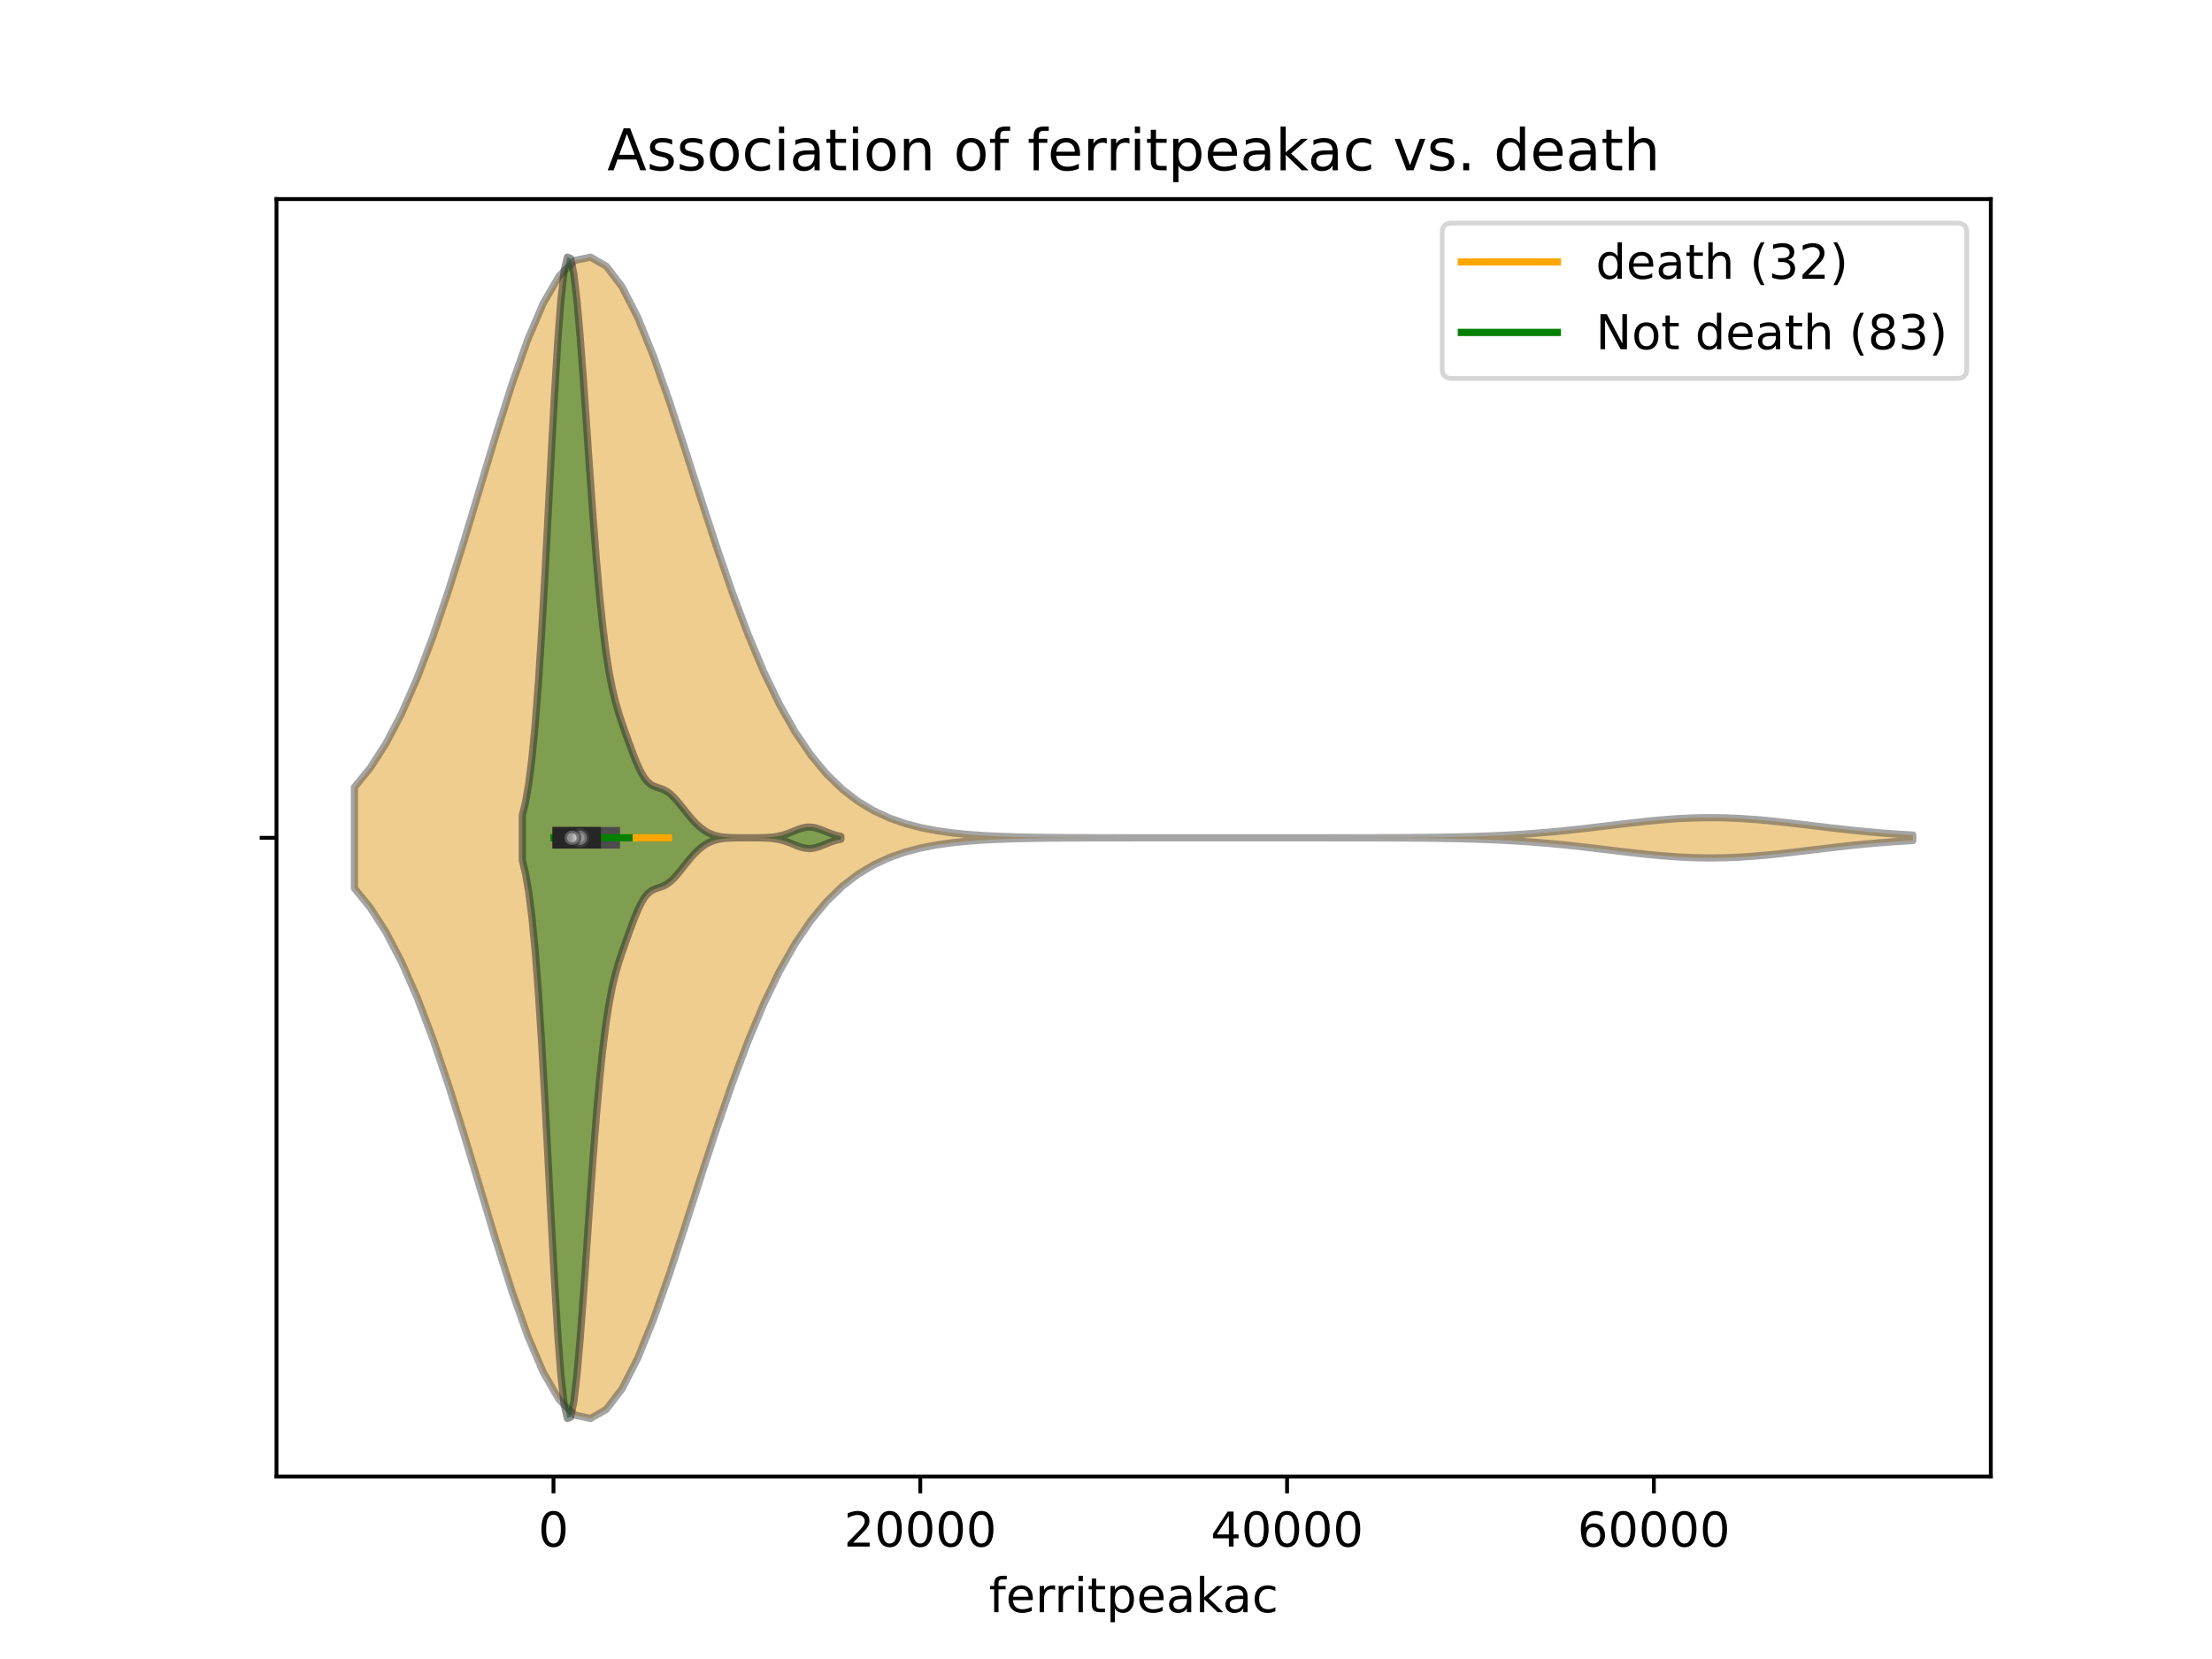 <?xml version="1.0" encoding="utf-8" standalone="no"?>
<!DOCTYPE svg PUBLIC "-//W3C//DTD SVG 1.1//EN"
  "http://www.w3.org/Graphics/SVG/1.1/DTD/svg11.dtd">
<!-- Created with matplotlib (https://matplotlib.org/) -->
<svg height="345.6pt" version="1.1" viewBox="0 0 460.8 345.6" width="460.8pt" xmlns="http://www.w3.org/2000/svg" xmlns:xlink="http://www.w3.org/1999/xlink">
 <defs>
  <style type="text/css">
*{stroke-linecap:butt;stroke-linejoin:round;}
  </style>
 </defs>
 <g id="figure_1">
  <g id="patch_1">
   <path d="M 0 345.6 
L 460.8 345.6 
L 460.8 0 
L 0 0 
z
" style="fill:#ffffff;"/>
  </g>
  <g id="axes_1">
   <g id="patch_2">
    <path d="M 57.6 307.584 
L 414.72 307.584 
L 414.72 41.472 
L 57.6 41.472 
z
" style="fill:#ffffff;"/>
   </g>
   <g id="PolyCollection_1">
    <defs>
     <path d="M 73.833 -160.556 
L 73.833 -181.588 
L 77.112 -185.607 
L 80.391 -190.698 
L 83.671 -196.964 
L 86.95 -204.445 
L 90.229 -213.103 
L 93.509 -222.801 
L 96.788 -233.29 
L 100.067 -244.212 
L 103.347 -255.116 
L 106.626 -265.482 
L 109.905 -274.769 
L 113.185 -282.453 
L 116.464 -288.086 
L 119.743 -291.339 
L 123.023 -292.032 
L 126.302 -290.155 
L 129.581 -285.864 
L 132.861 -279.462 
L 136.14 -271.364 
L 139.42 -262.054 
L 142.699 -252.034 
L 145.978 -241.786 
L 149.258 -231.731 
L 152.537 -222.212 
L 155.816 -213.475 
L 159.096 -205.675 
L 162.375 -198.884 
L 165.654 -193.102 
L 168.934 -188.28 
L 172.213 -184.333 
L 175.492 -181.156 
L 178.772 -178.641 
L 182.051 -176.679 
L 185.33 -175.171 
L 188.61 -174.028 
L 191.889 -173.173 
L 195.168 -172.544 
L 198.448 -172.087 
L 201.727 -171.761 
L 205.006 -171.532 
L 208.286 -171.373 
L 211.565 -171.266 
L 214.844 -171.194 
L 218.124 -171.148 
L 221.403 -171.118 
L 224.682 -171.099 
L 227.962 -171.088 
L 231.241 -171.081 
L 234.52 -171.077 
L 237.8 -171.075 
L 241.079 -171.073 
L 244.358 -171.073 
L 247.638 -171.072 
L 250.917 -171.072 
L 254.196 -171.072 
L 257.476 -171.072 
L 260.755 -171.072 
L 264.034 -171.072 
L 267.314 -171.073 
L 270.593 -171.073 
L 273.872 -171.074 
L 277.152 -171.076 
L 280.431 -171.078 
L 283.71 -171.083 
L 286.99 -171.091 
L 290.269 -171.103 
L 293.548 -171.122 
L 296.828 -171.15 
L 300.107 -171.192 
L 303.386 -171.251 
L 306.666 -171.334 
L 309.945 -171.445 
L 313.224 -171.591 
L 316.504 -171.776 
L 319.783 -172.006 
L 323.062 -172.28 
L 326.342 -172.598 
L 329.621 -172.954 
L 332.9 -173.336 
L 336.18 -173.732 
L 339.459 -174.121 
L 342.739 -174.484 
L 346.018 -174.799 
L 349.297 -175.045 
L 352.577 -175.207 
L 355.856 -175.272 
L 359.135 -175.236 
L 362.415 -175.102 
L 365.694 -174.878 
L 368.973 -174.582 
L 372.253 -174.23 
L 375.532 -173.846 
L 378.811 -173.451 
L 382.091 -173.063 
L 385.37 -172.698 
L 388.649 -172.369 
L 391.929 -172.081 
L 395.208 -171.839 
L 398.487 -171.641 
L 398.487 -170.503 
L 398.487 -170.503 
L 395.208 -170.305 
L 391.929 -170.063 
L 388.649 -169.775 
L 385.37 -169.446 
L 382.091 -169.081 
L 378.811 -168.693 
L 375.532 -168.298 
L 372.253 -167.914 
L 368.973 -167.562 
L 365.694 -167.266 
L 362.415 -167.042 
L 359.135 -166.908 
L 355.856 -166.872 
L 352.577 -166.937 
L 349.297 -167.099 
L 346.018 -167.345 
L 342.739 -167.66 
L 339.459 -168.023 
L 336.18 -168.412 
L 332.9 -168.808 
L 329.621 -169.19 
L 326.342 -169.546 
L 323.062 -169.864 
L 319.783 -170.138 
L 316.504 -170.368 
L 313.224 -170.553 
L 309.945 -170.699 
L 306.666 -170.81 
L 303.386 -170.893 
L 300.107 -170.952 
L 296.828 -170.994 
L 293.548 -171.022 
L 290.269 -171.041 
L 286.99 -171.053 
L 283.71 -171.061 
L 280.431 -171.066 
L 277.152 -171.068 
L 273.872 -171.07 
L 270.593 -171.071 
L 267.314 -171.071 
L 264.034 -171.072 
L 260.755 -171.072 
L 257.476 -171.072 
L 254.196 -171.072 
L 250.917 -171.072 
L 247.638 -171.072 
L 244.358 -171.071 
L 241.079 -171.071 
L 237.8 -171.069 
L 234.52 -171.067 
L 231.241 -171.063 
L 227.962 -171.056 
L 224.682 -171.045 
L 221.403 -171.026 
L 218.124 -170.996 
L 214.844 -170.95 
L 211.565 -170.878 
L 208.286 -170.771 
L 205.006 -170.612 
L 201.727 -170.383 
L 198.448 -170.057 
L 195.168 -169.6 
L 191.889 -168.971 
L 188.61 -168.116 
L 185.33 -166.973 
L 182.051 -165.465 
L 178.772 -163.503 
L 175.492 -160.988 
L 172.213 -157.811 
L 168.934 -153.864 
L 165.654 -149.042 
L 162.375 -143.26 
L 159.096 -136.469 
L 155.816 -128.669 
L 152.537 -119.932 
L 149.258 -110.413 
L 145.978 -100.358 
L 142.699 -90.11 
L 139.42 -80.09 
L 136.14 -70.78 
L 132.861 -62.682 
L 129.581 -56.28 
L 126.302 -51.989 
L 123.023 -50.112 
L 119.743 -50.805 
L 116.464 -54.058 
L 113.185 -59.691 
L 109.905 -67.375 
L 106.626 -76.662 
L 103.347 -87.028 
L 100.067 -97.932 
L 96.788 -108.854 
L 93.509 -119.343 
L 90.229 -129.041 
L 86.95 -137.699 
L 83.671 -145.18 
L 80.391 -151.446 
L 77.112 -156.537 
L 73.833 -160.556 
z
" id="m52ff38f7ab" style="stroke:#4c4c4c;stroke-opacity:0.5;stroke-width:1.5;"/>
    </defs>
    <g clip-path="url(#p345bad2afe)">
     <use style="fill:#df9c20;fill-opacity:0.5;stroke:#4c4c4c;stroke-opacity:0.5;stroke-width:1.5;" x="0" xlink:href="#m52ff38f7ab" y="345.6"/>
    </g>
   </g>
   <g id="PolyCollection_2">
    <defs>
     <path d="M 108.812 -166.37 
L 108.812 -175.774 
L 109.483 -178.513 
L 110.153 -182.419 
L 110.823 -187.752 
L 111.493 -194.718 
L 112.163 -203.414 
L 112.834 -213.776 
L 113.504 -225.533 
L 114.174 -238.201 
L 114.844 -251.106 
L 115.515 -263.443 
L 116.185 -274.374 
L 116.855 -283.133 
L 117.525 -289.133 
L 118.195 -292.032 
L 118.866 -291.774 
L 119.536 -288.572 
L 120.206 -282.857 
L 120.876 -275.206 
L 121.547 -266.261 
L 122.217 -256.655 
L 122.887 -246.961 
L 123.557 -237.654 
L 124.227 -229.096 
L 124.898 -221.527 
L 125.568 -215.069 
L 126.238 -209.733 
L 126.908 -205.434 
L 127.579 -202.011 
L 128.249 -199.259 
L 128.919 -196.962 
L 129.589 -194.929 
L 130.259 -193.018 
L 130.93 -191.153 
L 131.6 -189.324 
L 132.27 -187.574 
L 132.94 -185.975 
L 133.61 -184.6 
L 134.281 -183.5 
L 134.951 -182.689 
L 135.621 -182.14 
L 136.291 -181.789 
L 136.962 -181.551 
L 137.632 -181.338 
L 138.302 -181.073 
L 138.972 -180.704 
L 139.642 -180.205 
L 140.313 -179.578 
L 140.983 -178.844 
L 141.653 -178.037 
L 142.323 -177.193 
L 142.994 -176.346 
L 143.664 -175.526 
L 144.334 -174.756 
L 145.004 -174.053 
L 145.674 -173.427 
L 146.345 -172.885 
L 147.015 -172.429 
L 147.685 -172.059 
L 148.355 -171.767 
L 149.025 -171.545 
L 149.696 -171.383 
L 150.366 -171.27 
L 151.036 -171.193 
L 151.706 -171.143 
L 152.377 -171.112 
L 153.047 -171.094 
L 153.717 -171.084 
L 154.387 -171.078 
L 155.057 -171.075 
L 155.728 -171.074 
L 156.398 -171.075 
L 157.068 -171.077 
L 157.738 -171.082 
L 158.409 -171.091 
L 159.079 -171.107 
L 159.749 -171.134 
L 160.419 -171.177 
L 161.089 -171.241 
L 161.76 -171.335 
L 162.43 -171.465 
L 163.1 -171.634 
L 163.77 -171.845 
L 164.441 -172.09 
L 165.111 -172.359 
L 165.781 -172.633 
L 166.451 -172.889 
L 167.121 -173.102 
L 167.792 -173.247 
L 168.462 -173.308 
L 169.132 -173.277 
L 169.802 -173.159 
L 170.472 -172.967 
L 171.143 -172.723 
L 171.813 -172.452 
L 172.483 -172.179 
L 173.153 -171.924 
L 173.824 -171.701 
L 174.494 -171.517 
L 175.164 -171.375 
L 175.164 -170.769 
L 175.164 -170.769 
L 174.494 -170.627 
L 173.824 -170.443 
L 173.153 -170.22 
L 172.483 -169.965 
L 171.813 -169.692 
L 171.143 -169.421 
L 170.472 -169.177 
L 169.802 -168.985 
L 169.132 -168.867 
L 168.462 -168.836 
L 167.792 -168.897 
L 167.121 -169.042 
L 166.451 -169.255 
L 165.781 -169.511 
L 165.111 -169.785 
L 164.441 -170.054 
L 163.77 -170.299 
L 163.1 -170.51 
L 162.43 -170.679 
L 161.76 -170.809 
L 161.089 -170.903 
L 160.419 -170.967 
L 159.749 -171.01 
L 159.079 -171.037 
L 158.409 -171.053 
L 157.738 -171.062 
L 157.068 -171.067 
L 156.398 -171.069 
L 155.728 -171.07 
L 155.057 -171.069 
L 154.387 -171.066 
L 153.717 -171.06 
L 153.047 -171.05 
L 152.377 -171.032 
L 151.706 -171.001 
L 151.036 -170.951 
L 150.366 -170.874 
L 149.696 -170.761 
L 149.025 -170.599 
L 148.355 -170.377 
L 147.685 -170.085 
L 147.015 -169.715 
L 146.345 -169.259 
L 145.674 -168.717 
L 145.004 -168.091 
L 144.334 -167.388 
L 143.664 -166.618 
L 142.994 -165.798 
L 142.323 -164.951 
L 141.653 -164.107 
L 140.983 -163.3 
L 140.313 -162.566 
L 139.642 -161.939 
L 138.972 -161.44 
L 138.302 -161.071 
L 137.632 -160.806 
L 136.962 -160.593 
L 136.291 -160.355 
L 135.621 -160.004 
L 134.951 -159.455 
L 134.281 -158.644 
L 133.61 -157.544 
L 132.94 -156.169 
L 132.27 -154.57 
L 131.6 -152.82 
L 130.93 -150.991 
L 130.259 -149.126 
L 129.589 -147.215 
L 128.919 -145.182 
L 128.249 -142.885 
L 127.579 -140.133 
L 126.908 -136.71 
L 126.238 -132.411 
L 125.568 -127.075 
L 124.898 -120.617 
L 124.227 -113.048 
L 123.557 -104.49 
L 122.887 -95.183 
L 122.217 -85.489 
L 121.547 -75.883 
L 120.876 -66.938 
L 120.206 -59.287 
L 119.536 -53.572 
L 118.866 -50.37 
L 118.195 -50.112 
L 117.525 -53.011 
L 116.855 -59.011 
L 116.185 -67.77 
L 115.515 -78.701 
L 114.844 -91.038 
L 114.174 -103.943 
L 113.504 -116.611 
L 112.834 -128.368 
L 112.163 -138.73 
L 111.493 -147.426 
L 110.823 -154.392 
L 110.153 -159.725 
L 109.483 -163.631 
L 108.812 -166.37 
z
" id="m877d93f89b" style="stroke:#262626;stroke-opacity:0.5;stroke-width:1.5;"/>
    </defs>
    <g clip-path="url(#p345bad2afe)">
     <use style="fill:#107010;fill-opacity:0.5;stroke:#262626;stroke-opacity:0.5;stroke-width:1.5;" x="0" xlink:href="#m877d93f89b" y="345.6"/>
    </g>
   </g>
   <g id="matplotlib.axis_1">
    <g id="xtick_1">
     <g id="line2d_1">
      <defs>
       <path d="M 0 0 
L 0 3.5 
" id="m7d9beafa1f" style="stroke:#000000;stroke-width:0.8;"/>
      </defs>
      <g>
       <use style="stroke:#000000;stroke-width:0.8;" x="115.302" xlink:href="#m7d9beafa1f" y="307.584"/>
      </g>
     </g>
     <g id="text_1">
      <!-- 0 -->
      <defs>
       <path d="M 31.781 66.406 
Q 24.172 66.406 20.328 58.906 
Q 16.5 51.422 16.5 36.375 
Q 16.5 21.391 20.328 13.891 
Q 24.172 6.391 31.781 6.391 
Q 39.453 6.391 43.281 13.891 
Q 47.125 21.391 47.125 36.375 
Q 47.125 51.422 43.281 58.906 
Q 39.453 66.406 31.781 66.406 
z
M 31.781 74.219 
Q 44.047 74.219 50.516 64.516 
Q 56.984 54.828 56.984 36.375 
Q 56.984 17.969 50.516 8.266 
Q 44.047 -1.422 31.781 -1.422 
Q 19.531 -1.422 13.062 8.266 
Q 6.594 17.969 6.594 36.375 
Q 6.594 54.828 13.062 64.516 
Q 19.531 74.219 31.781 74.219 
z
" id="DejaVuSans-48"/>
      </defs>
      <g transform="translate(112.121 322.182)scale(0.1 -0.1)">
       <use xlink:href="#DejaVuSans-48"/>
      </g>
     </g>
    </g>
    <g id="xtick_2">
     <g id="line2d_2">
      <g>
       <use style="stroke:#000000;stroke-width:0.8;" x="191.711" xlink:href="#m7d9beafa1f" y="307.584"/>
      </g>
     </g>
     <g id="text_2">
      <!-- 20000 -->
      <defs>
       <path d="M 19.188 8.297 
L 53.609 8.297 
L 53.609 0 
L 7.328 0 
L 7.328 8.297 
Q 12.938 14.109 22.625 23.891 
Q 32.328 33.688 34.812 36.531 
Q 39.547 41.844 41.422 45.531 
Q 43.312 49.219 43.312 52.781 
Q 43.312 58.594 39.234 62.25 
Q 35.156 65.922 28.609 65.922 
Q 23.969 65.922 18.812 64.312 
Q 13.672 62.703 7.812 59.422 
L 7.812 69.391 
Q 13.766 71.781 18.938 73 
Q 24.125 74.219 28.422 74.219 
Q 39.75 74.219 46.484 68.547 
Q 53.219 62.891 53.219 53.422 
Q 53.219 48.922 51.531 44.891 
Q 49.859 40.875 45.406 35.406 
Q 44.188 33.984 37.641 27.219 
Q 31.109 20.453 19.188 8.297 
z
" id="DejaVuSans-50"/>
      </defs>
      <g transform="translate(175.805 322.182)scale(0.1 -0.1)">
       <use xlink:href="#DejaVuSans-50"/>
       <use x="63.623" xlink:href="#DejaVuSans-48"/>
       <use x="127.246" xlink:href="#DejaVuSans-48"/>
       <use x="190.869" xlink:href="#DejaVuSans-48"/>
       <use x="254.492" xlink:href="#DejaVuSans-48"/>
      </g>
     </g>
    </g>
    <g id="xtick_3">
     <g id="line2d_3">
      <g>
       <use style="stroke:#000000;stroke-width:0.8;" x="268.12" xlink:href="#m7d9beafa1f" y="307.584"/>
      </g>
     </g>
     <g id="text_3">
      <!-- 40000 -->
      <defs>
       <path d="M 37.797 64.312 
L 12.891 25.391 
L 37.797 25.391 
z
M 35.203 72.906 
L 47.609 72.906 
L 47.609 25.391 
L 58.016 25.391 
L 58.016 17.188 
L 47.609 17.188 
L 47.609 0 
L 37.797 0 
L 37.797 17.188 
L 4.891 17.188 
L 4.891 26.703 
z
" id="DejaVuSans-52"/>
      </defs>
      <g transform="translate(252.214 322.182)scale(0.1 -0.1)">
       <use xlink:href="#DejaVuSans-52"/>
       <use x="63.623" xlink:href="#DejaVuSans-48"/>
       <use x="127.246" xlink:href="#DejaVuSans-48"/>
       <use x="190.869" xlink:href="#DejaVuSans-48"/>
       <use x="254.492" xlink:href="#DejaVuSans-48"/>
      </g>
     </g>
    </g>
    <g id="xtick_4">
     <g id="line2d_4">
      <g>
       <use style="stroke:#000000;stroke-width:0.8;" x="344.529" xlink:href="#m7d9beafa1f" y="307.584"/>
      </g>
     </g>
     <g id="text_4">
      <!-- 60000 -->
      <defs>
       <path d="M 33.016 40.375 
Q 26.375 40.375 22.484 35.828 
Q 18.609 31.297 18.609 23.391 
Q 18.609 15.531 22.484 10.953 
Q 26.375 6.391 33.016 6.391 
Q 39.656 6.391 43.531 10.953 
Q 47.406 15.531 47.406 23.391 
Q 47.406 31.297 43.531 35.828 
Q 39.656 40.375 33.016 40.375 
z
M 52.594 71.297 
L 52.594 62.312 
Q 48.875 64.062 45.094 64.984 
Q 41.312 65.922 37.594 65.922 
Q 27.828 65.922 22.672 59.328 
Q 17.531 52.734 16.797 39.406 
Q 19.672 43.656 24.016 45.922 
Q 28.375 48.188 33.594 48.188 
Q 44.578 48.188 50.953 41.516 
Q 57.328 34.859 57.328 23.391 
Q 57.328 12.156 50.688 5.359 
Q 44.047 -1.422 33.016 -1.422 
Q 20.359 -1.422 13.672 8.266 
Q 6.984 17.969 6.984 36.375 
Q 6.984 53.656 15.188 63.938 
Q 23.391 74.219 37.203 74.219 
Q 40.922 74.219 44.703 73.484 
Q 48.484 72.75 52.594 71.297 
z
" id="DejaVuSans-54"/>
      </defs>
      <g transform="translate(328.622 322.182)scale(0.1 -0.1)">
       <use xlink:href="#DejaVuSans-54"/>
       <use x="63.623" xlink:href="#DejaVuSans-48"/>
       <use x="127.246" xlink:href="#DejaVuSans-48"/>
       <use x="190.869" xlink:href="#DejaVuSans-48"/>
       <use x="254.492" xlink:href="#DejaVuSans-48"/>
      </g>
     </g>
    </g>
    <g id="text_5">
     <!-- ferritpeakac -->
     <defs>
      <path d="M 37.109 75.984 
L 37.109 68.5 
L 28.516 68.5 
Q 23.688 68.5 21.797 66.547 
Q 19.922 64.594 19.922 59.516 
L 19.922 54.688 
L 34.719 54.688 
L 34.719 47.703 
L 19.922 47.703 
L 19.922 0 
L 10.891 0 
L 10.891 47.703 
L 2.297 47.703 
L 2.297 54.688 
L 10.891 54.688 
L 10.891 58.5 
Q 10.891 67.625 15.141 71.797 
Q 19.391 75.984 28.609 75.984 
z
" id="DejaVuSans-102"/>
      <path d="M 56.203 29.594 
L 56.203 25.203 
L 14.891 25.203 
Q 15.484 15.922 20.484 11.062 
Q 25.484 6.203 34.422 6.203 
Q 39.594 6.203 44.453 7.469 
Q 49.312 8.734 54.109 11.281 
L 54.109 2.781 
Q 49.266 0.734 44.188 -0.344 
Q 39.109 -1.422 33.891 -1.422 
Q 20.797 -1.422 13.156 6.188 
Q 5.516 13.812 5.516 26.812 
Q 5.516 40.234 12.766 48.109 
Q 20.016 56 32.328 56 
Q 43.359 56 49.781 48.891 
Q 56.203 41.797 56.203 29.594 
z
M 47.219 32.234 
Q 47.125 39.594 43.094 43.984 
Q 39.062 48.391 32.422 48.391 
Q 24.906 48.391 20.391 44.141 
Q 15.875 39.891 15.188 32.172 
z
" id="DejaVuSans-101"/>
      <path d="M 41.109 46.297 
Q 39.594 47.172 37.812 47.578 
Q 36.031 48 33.891 48 
Q 26.266 48 22.188 43.047 
Q 18.109 38.094 18.109 28.812 
L 18.109 0 
L 9.078 0 
L 9.078 54.688 
L 18.109 54.688 
L 18.109 46.188 
Q 20.953 51.172 25.484 53.578 
Q 30.031 56 36.531 56 
Q 37.453 56 38.578 55.875 
Q 39.703 55.766 41.062 55.516 
z
" id="DejaVuSans-114"/>
      <path d="M 9.422 54.688 
L 18.406 54.688 
L 18.406 0 
L 9.422 0 
z
M 9.422 75.984 
L 18.406 75.984 
L 18.406 64.594 
L 9.422 64.594 
z
" id="DejaVuSans-105"/>
      <path d="M 18.312 70.219 
L 18.312 54.688 
L 36.812 54.688 
L 36.812 47.703 
L 18.312 47.703 
L 18.312 18.016 
Q 18.312 11.328 20.141 9.422 
Q 21.969 7.516 27.594 7.516 
L 36.812 7.516 
L 36.812 0 
L 27.594 0 
Q 17.188 0 13.234 3.875 
Q 9.281 7.766 9.281 18.016 
L 9.281 47.703 
L 2.688 47.703 
L 2.688 54.688 
L 9.281 54.688 
L 9.281 70.219 
z
" id="DejaVuSans-116"/>
      <path d="M 18.109 8.203 
L 18.109 -20.797 
L 9.078 -20.797 
L 9.078 54.688 
L 18.109 54.688 
L 18.109 46.391 
Q 20.953 51.266 25.266 53.625 
Q 29.594 56 35.594 56 
Q 45.562 56 51.781 48.094 
Q 58.016 40.188 58.016 27.297 
Q 58.016 14.406 51.781 6.484 
Q 45.562 -1.422 35.594 -1.422 
Q 29.594 -1.422 25.266 0.953 
Q 20.953 3.328 18.109 8.203 
z
M 48.688 27.297 
Q 48.688 37.203 44.609 42.844 
Q 40.531 48.484 33.406 48.484 
Q 26.266 48.484 22.188 42.844 
Q 18.109 37.203 18.109 27.297 
Q 18.109 17.391 22.188 11.75 
Q 26.266 6.109 33.406 6.109 
Q 40.531 6.109 44.609 11.75 
Q 48.688 17.391 48.688 27.297 
z
" id="DejaVuSans-112"/>
      <path d="M 34.281 27.484 
Q 23.391 27.484 19.188 25 
Q 14.984 22.516 14.984 16.5 
Q 14.984 11.719 18.141 8.906 
Q 21.297 6.109 26.703 6.109 
Q 34.188 6.109 38.703 11.406 
Q 43.219 16.703 43.219 25.484 
L 43.219 27.484 
z
M 52.203 31.203 
L 52.203 0 
L 43.219 0 
L 43.219 8.297 
Q 40.141 3.328 35.547 0.953 
Q 30.953 -1.422 24.312 -1.422 
Q 15.922 -1.422 10.953 3.297 
Q 6 8.016 6 15.922 
Q 6 25.141 12.172 29.828 
Q 18.359 34.516 30.609 34.516 
L 43.219 34.516 
L 43.219 35.406 
Q 43.219 41.609 39.141 45 
Q 35.062 48.391 27.688 48.391 
Q 23 48.391 18.547 47.266 
Q 14.109 46.141 10.016 43.891 
L 10.016 52.203 
Q 14.938 54.109 19.578 55.047 
Q 24.219 56 28.609 56 
Q 40.484 56 46.344 49.844 
Q 52.203 43.703 52.203 31.203 
z
" id="DejaVuSans-97"/>
      <path d="M 9.078 75.984 
L 18.109 75.984 
L 18.109 31.109 
L 44.922 54.688 
L 56.391 54.688 
L 27.391 29.109 
L 57.625 0 
L 45.906 0 
L 18.109 26.703 
L 18.109 0 
L 9.078 0 
z
" id="DejaVuSans-107"/>
      <path d="M 48.781 52.594 
L 48.781 44.188 
Q 44.969 46.297 41.141 47.344 
Q 37.312 48.391 33.406 48.391 
Q 24.656 48.391 19.812 42.844 
Q 14.984 37.312 14.984 27.297 
Q 14.984 17.281 19.812 11.734 
Q 24.656 6.203 33.406 6.203 
Q 37.312 6.203 41.141 7.25 
Q 44.969 8.297 48.781 10.406 
L 48.781 2.094 
Q 45.016 0.344 40.984 -0.531 
Q 36.969 -1.422 32.422 -1.422 
Q 20.062 -1.422 12.781 6.344 
Q 5.516 14.109 5.516 27.297 
Q 5.516 40.672 12.859 48.328 
Q 20.219 56 33.016 56 
Q 37.156 56 41.109 55.141 
Q 45.062 54.297 48.781 52.594 
z
" id="DejaVuSans-99"/>
     </defs>
     <g transform="translate(206.015 335.861)scale(0.1 -0.1)">
      <use xlink:href="#DejaVuSans-102"/>
      <use x="35.205" xlink:href="#DejaVuSans-101"/>
      <use x="96.729" xlink:href="#DejaVuSans-114"/>
      <use x="136.092" xlink:href="#DejaVuSans-114"/>
      <use x="177.205" xlink:href="#DejaVuSans-105"/>
      <use x="204.988" xlink:href="#DejaVuSans-116"/>
      <use x="244.197" xlink:href="#DejaVuSans-112"/>
      <use x="307.674" xlink:href="#DejaVuSans-101"/>
      <use x="369.197" xlink:href="#DejaVuSans-97"/>
      <use x="430.477" xlink:href="#DejaVuSans-107"/>
      <use x="486.637" xlink:href="#DejaVuSans-97"/>
      <use x="547.916" xlink:href="#DejaVuSans-99"/>
     </g>
    </g>
   </g>
   <g id="matplotlib.axis_2">
    <g id="ytick_1">
     <g id="line2d_5">
      <defs>
       <path d="M 0 0 
L -3.5 0 
" id="mdd484677ce" style="stroke:#000000;stroke-width:0.8;"/>
      </defs>
      <g>
       <use style="stroke:#000000;stroke-width:0.8;" x="57.6" xlink:href="#mdd484677ce" y="174.528"/>
      </g>
     </g>
    </g>
   </g>
   <g id="line2d_6">
    <path clip-path="url(#p345bad2afe)" d="M 115.986 174.528 
L 139.26 174.528 
" style="fill:none;stroke:#ffa500;stroke-linecap:square;stroke-width:1.5;"/>
   </g>
   <g id="line2d_7">
    <path clip-path="url(#p345bad2afe)" d="M 117.444 174.528 
L 126.909 174.528 
" style="fill:none;stroke:#4c4c4c;stroke-linecap:square;stroke-width:4.5;"/>
   </g>
   <g id="line2d_8">
    <path clip-path="url(#p345bad2afe)" d="M 115.402 174.528 
L 131.035 174.528 
" style="fill:none;stroke:#008000;stroke-linecap:square;stroke-width:1.5;"/>
   </g>
   <g id="line2d_9">
    <path clip-path="url(#p345bad2afe)" d="M 117.312 174.528 
L 122.934 174.528 
" style="fill:none;stroke:#262626;stroke-linecap:square;stroke-width:4.5;"/>
   </g>
   <g id="patch_3">
    <path d="M 57.6 307.584 
L 57.6 41.472 
" style="fill:none;stroke:#000000;stroke-linecap:square;stroke-linejoin:miter;stroke-width:0.8;"/>
   </g>
   <g id="patch_4">
    <path d="M 414.72 307.584 
L 414.72 41.472 
" style="fill:none;stroke:#000000;stroke-linecap:square;stroke-linejoin:miter;stroke-width:0.8;"/>
   </g>
   <g id="patch_5">
    <path d="M 57.6 307.584 
L 414.72 307.584 
" style="fill:none;stroke:#000000;stroke-linecap:square;stroke-linejoin:miter;stroke-width:0.8;"/>
   </g>
   <g id="patch_6">
    <path d="M 57.6 41.472 
L 414.72 41.472 
" style="fill:none;stroke:#000000;stroke-linecap:square;stroke-linejoin:miter;stroke-width:0.8;"/>
   </g>
   <g id="PathCollection_1">
    <defs>
     <path d="M 0 1.5 
C 0.398 1.5 0.779 1.342 1.061 1.061 
C 1.342 0.779 1.5 0.398 1.5 0 
C 1.5 -0.398 1.342 -0.779 1.061 -1.061 
C 0.779 -1.342 0.398 -1.5 0 -1.5 
C -0.398 -1.5 -0.779 -1.342 -1.061 -1.061 
C -1.342 -0.779 -1.5 -0.398 -1.5 0 
C -1.5 0.398 -1.342 0.779 -1.061 1.061 
C -0.779 1.342 -0.398 1.5 0 1.5 
z
" id="m75801d37de" style="stroke:#4c4c4c;stroke-opacity:0.5;"/>
    </defs>
    <g clip-path="url(#p345bad2afe)">
     <use style="fill:#ffffff;fill-opacity:0.5;stroke:#4c4c4c;stroke-opacity:0.5;" x="120.787" xlink:href="#m75801d37de" y="174.528"/>
    </g>
   </g>
   <g id="PathCollection_2">
    <defs>
     <path d="M 0 1.5 
C 0.398 1.5 0.779 1.342 1.061 1.061 
C 1.342 0.779 1.5 0.398 1.5 0 
C 1.5 -0.398 1.342 -0.779 1.061 -1.061 
C 0.779 -1.342 0.398 -1.5 0 -1.5 
C -0.398 -1.5 -0.779 -1.342 -1.061 -1.061 
C -1.342 -0.779 -1.5 -0.398 -1.5 0 
C -1.5 0.398 -1.342 0.779 -1.061 1.061 
C -0.779 1.342 -0.398 1.5 0 1.5 
z
" id="mcd2f8e54c9" style="stroke:#262626;stroke-opacity:0.5;"/>
    </defs>
    <g clip-path="url(#p345bad2afe)">
     <use style="fill:#ffffff;fill-opacity:0.5;stroke:#262626;stroke-opacity:0.5;" x="119.119" xlink:href="#mcd2f8e54c9" y="174.528"/>
    </g>
   </g>
   <g id="text_6">
    <!-- Association of ferritpeakac vs. death -->
    <defs>
     <path d="M 34.188 63.188 
L 20.797 26.906 
L 47.609 26.906 
z
M 28.609 72.906 
L 39.797 72.906 
L 67.578 0 
L 57.328 0 
L 50.688 18.703 
L 17.828 18.703 
L 11.188 0 
L 0.781 0 
z
" id="DejaVuSans-65"/>
     <path d="M 44.281 53.078 
L 44.281 44.578 
Q 40.484 46.531 36.375 47.5 
Q 32.281 48.484 27.875 48.484 
Q 21.188 48.484 17.844 46.438 
Q 14.5 44.391 14.5 40.281 
Q 14.5 37.156 16.891 35.375 
Q 19.281 33.594 26.516 31.984 
L 29.594 31.297 
Q 39.156 29.25 43.188 25.516 
Q 47.219 21.781 47.219 15.094 
Q 47.219 7.469 41.188 3.016 
Q 35.156 -1.422 24.609 -1.422 
Q 20.219 -1.422 15.453 -0.562 
Q 10.688 0.297 5.422 2 
L 5.422 11.281 
Q 10.406 8.688 15.234 7.391 
Q 20.062 6.109 24.812 6.109 
Q 31.156 6.109 34.562 8.281 
Q 37.984 10.453 37.984 14.406 
Q 37.984 18.062 35.516 20.016 
Q 33.062 21.969 24.703 23.781 
L 21.578 24.516 
Q 13.234 26.266 9.516 29.906 
Q 5.812 33.547 5.812 39.891 
Q 5.812 47.609 11.281 51.797 
Q 16.75 56 26.812 56 
Q 31.781 56 36.172 55.266 
Q 40.578 54.547 44.281 53.078 
z
" id="DejaVuSans-115"/>
     <path d="M 30.609 48.391 
Q 23.391 48.391 19.188 42.75 
Q 14.984 37.109 14.984 27.297 
Q 14.984 17.484 19.156 11.844 
Q 23.344 6.203 30.609 6.203 
Q 37.797 6.203 41.984 11.859 
Q 46.188 17.531 46.188 27.297 
Q 46.188 37.016 41.984 42.703 
Q 37.797 48.391 30.609 48.391 
z
M 30.609 56 
Q 42.328 56 49.016 48.375 
Q 55.719 40.766 55.719 27.297 
Q 55.719 13.875 49.016 6.219 
Q 42.328 -1.422 30.609 -1.422 
Q 18.844 -1.422 12.172 6.219 
Q 5.516 13.875 5.516 27.297 
Q 5.516 40.766 12.172 48.375 
Q 18.844 56 30.609 56 
z
" id="DejaVuSans-111"/>
     <path d="M 54.891 33.016 
L 54.891 0 
L 45.906 0 
L 45.906 32.719 
Q 45.906 40.484 42.875 44.328 
Q 39.844 48.188 33.797 48.188 
Q 26.516 48.188 22.312 43.547 
Q 18.109 38.922 18.109 30.906 
L 18.109 0 
L 9.078 0 
L 9.078 54.688 
L 18.109 54.688 
L 18.109 46.188 
Q 21.344 51.125 25.703 53.562 
Q 30.078 56 35.797 56 
Q 45.219 56 50.047 50.172 
Q 54.891 44.344 54.891 33.016 
z
" id="DejaVuSans-110"/>
     <path id="DejaVuSans-32"/>
     <path d="M 2.984 54.688 
L 12.5 54.688 
L 29.594 8.797 
L 46.688 54.688 
L 56.203 54.688 
L 35.688 0 
L 23.484 0 
z
" id="DejaVuSans-118"/>
     <path d="M 10.688 12.406 
L 21 12.406 
L 21 0 
L 10.688 0 
z
" id="DejaVuSans-46"/>
     <path d="M 45.406 46.391 
L 45.406 75.984 
L 54.391 75.984 
L 54.391 0 
L 45.406 0 
L 45.406 8.203 
Q 42.578 3.328 38.25 0.953 
Q 33.938 -1.422 27.875 -1.422 
Q 17.969 -1.422 11.734 6.484 
Q 5.516 14.406 5.516 27.297 
Q 5.516 40.188 11.734 48.094 
Q 17.969 56 27.875 56 
Q 33.938 56 38.25 53.625 
Q 42.578 51.266 45.406 46.391 
z
M 14.797 27.297 
Q 14.797 17.391 18.875 11.75 
Q 22.953 6.109 30.078 6.109 
Q 37.203 6.109 41.297 11.75 
Q 45.406 17.391 45.406 27.297 
Q 45.406 37.203 41.297 42.844 
Q 37.203 48.484 30.078 48.484 
Q 22.953 48.484 18.875 42.844 
Q 14.797 37.203 14.797 27.297 
z
" id="DejaVuSans-100"/>
     <path d="M 54.891 33.016 
L 54.891 0 
L 45.906 0 
L 45.906 32.719 
Q 45.906 40.484 42.875 44.328 
Q 39.844 48.188 33.797 48.188 
Q 26.516 48.188 22.312 43.547 
Q 18.109 38.922 18.109 30.906 
L 18.109 0 
L 9.078 0 
L 9.078 75.984 
L 18.109 75.984 
L 18.109 46.188 
Q 21.344 51.125 25.703 53.562 
Q 30.078 56 35.797 56 
Q 45.219 56 50.047 50.172 
Q 54.891 44.344 54.891 33.016 
z
" id="DejaVuSans-104"/>
    </defs>
    <g transform="translate(126.496 35.472)scale(0.12 -0.12)">
     <use xlink:href="#DejaVuSans-65"/>
     <use x="68.408" xlink:href="#DejaVuSans-115"/>
     <use x="120.508" xlink:href="#DejaVuSans-115"/>
     <use x="172.607" xlink:href="#DejaVuSans-111"/>
     <use x="233.789" xlink:href="#DejaVuSans-99"/>
     <use x="288.77" xlink:href="#DejaVuSans-105"/>
     <use x="316.553" xlink:href="#DejaVuSans-97"/>
     <use x="377.832" xlink:href="#DejaVuSans-116"/>
     <use x="417.041" xlink:href="#DejaVuSans-105"/>
     <use x="444.824" xlink:href="#DejaVuSans-111"/>
     <use x="506.006" xlink:href="#DejaVuSans-110"/>
     <use x="569.385" xlink:href="#DejaVuSans-32"/>
     <use x="601.172" xlink:href="#DejaVuSans-111"/>
     <use x="662.354" xlink:href="#DejaVuSans-102"/>
     <use x="697.559" xlink:href="#DejaVuSans-32"/>
     <use x="729.346" xlink:href="#DejaVuSans-102"/>
     <use x="764.551" xlink:href="#DejaVuSans-101"/>
     <use x="826.074" xlink:href="#DejaVuSans-114"/>
     <use x="865.438" xlink:href="#DejaVuSans-114"/>
     <use x="906.551" xlink:href="#DejaVuSans-105"/>
     <use x="934.334" xlink:href="#DejaVuSans-116"/>
     <use x="973.543" xlink:href="#DejaVuSans-112"/>
     <use x="1037.02" xlink:href="#DejaVuSans-101"/>
     <use x="1098.543" xlink:href="#DejaVuSans-97"/>
     <use x="1159.822" xlink:href="#DejaVuSans-107"/>
     <use x="1215.982" xlink:href="#DejaVuSans-97"/>
     <use x="1277.262" xlink:href="#DejaVuSans-99"/>
     <use x="1332.242" xlink:href="#DejaVuSans-32"/>
     <use x="1364.029" xlink:href="#DejaVuSans-118"/>
     <use x="1423.209" xlink:href="#DejaVuSans-115"/>
     <use x="1475.309" xlink:href="#DejaVuSans-46"/>
     <use x="1507.096" xlink:href="#DejaVuSans-32"/>
     <use x="1538.883" xlink:href="#DejaVuSans-100"/>
     <use x="1602.359" xlink:href="#DejaVuSans-101"/>
     <use x="1663.883" xlink:href="#DejaVuSans-97"/>
     <use x="1725.162" xlink:href="#DejaVuSans-116"/>
     <use x="1764.371" xlink:href="#DejaVuSans-104"/>
    </g>
   </g>
   <g id="legend_1">
    <g id="patch_7">
     <path d="M 302.428 78.828 
L 407.72 78.828 
Q 409.72 78.828 409.72 76.828 
L 409.72 48.472 
Q 409.72 46.472 407.72 46.472 
L 302.428 46.472 
Q 300.428 46.472 300.428 48.472 
L 300.428 76.828 
Q 300.428 78.828 302.428 78.828 
z
" style="fill:#ffffff;opacity:0.8;stroke:#cccccc;stroke-linejoin:miter;"/>
    </g>
    <g id="line2d_10">
     <path d="M 304.428 54.57 
L 324.428 54.57 
" style="fill:none;stroke:#ffa500;stroke-linecap:square;stroke-width:1.5;"/>
    </g>
    <g id="line2d_11"/>
    <g id="text_7">
     <!-- death (32) -->
     <defs>
      <path d="M 31 75.875 
Q 24.469 64.656 21.281 53.656 
Q 18.109 42.672 18.109 31.391 
Q 18.109 20.125 21.312 9.062 
Q 24.516 -2 31 -13.188 
L 23.188 -13.188 
Q 15.875 -1.703 12.234 9.375 
Q 8.594 20.453 8.594 31.391 
Q 8.594 42.281 12.203 53.312 
Q 15.828 64.359 23.188 75.875 
z
" id="DejaVuSans-40"/>
      <path d="M 40.578 39.312 
Q 47.656 37.797 51.625 33 
Q 55.609 28.219 55.609 21.188 
Q 55.609 10.406 48.188 4.484 
Q 40.766 -1.422 27.094 -1.422 
Q 22.516 -1.422 17.656 -0.516 
Q 12.797 0.391 7.625 2.203 
L 7.625 11.719 
Q 11.719 9.328 16.594 8.109 
Q 21.484 6.891 26.812 6.891 
Q 36.078 6.891 40.938 10.547 
Q 45.797 14.203 45.797 21.188 
Q 45.797 27.641 41.281 31.266 
Q 36.766 34.906 28.719 34.906 
L 20.219 34.906 
L 20.219 43.016 
L 29.109 43.016 
Q 36.375 43.016 40.234 45.922 
Q 44.094 48.828 44.094 54.297 
Q 44.094 59.906 40.109 62.906 
Q 36.141 65.922 28.719 65.922 
Q 24.656 65.922 20.016 65.031 
Q 15.375 64.156 9.812 62.312 
L 9.812 71.094 
Q 15.438 72.656 20.344 73.438 
Q 25.25 74.219 29.594 74.219 
Q 40.828 74.219 47.359 69.109 
Q 53.906 64.016 53.906 55.328 
Q 53.906 49.266 50.438 45.094 
Q 46.969 40.922 40.578 39.312 
z
" id="DejaVuSans-51"/>
      <path d="M 8.016 75.875 
L 15.828 75.875 
Q 23.141 64.359 26.781 53.312 
Q 30.422 42.281 30.422 31.391 
Q 30.422 20.453 26.781 9.375 
Q 23.141 -1.703 15.828 -13.188 
L 8.016 -13.188 
Q 14.5 -2 17.703 9.062 
Q 20.906 20.125 20.906 31.391 
Q 20.906 42.672 17.703 53.656 
Q 14.5 64.656 8.016 75.875 
z
" id="DejaVuSans-41"/>
     </defs>
     <g transform="translate(332.428 58.07)scale(0.1 -0.1)">
      <use xlink:href="#DejaVuSans-100"/>
      <use x="63.477" xlink:href="#DejaVuSans-101"/>
      <use x="125" xlink:href="#DejaVuSans-97"/>
      <use x="186.279" xlink:href="#DejaVuSans-116"/>
      <use x="225.488" xlink:href="#DejaVuSans-104"/>
      <use x="288.867" xlink:href="#DejaVuSans-32"/>
      <use x="320.654" xlink:href="#DejaVuSans-40"/>
      <use x="359.668" xlink:href="#DejaVuSans-51"/>
      <use x="423.291" xlink:href="#DejaVuSans-50"/>
      <use x="486.914" xlink:href="#DejaVuSans-41"/>
     </g>
    </g>
    <g id="line2d_12">
     <path d="M 304.428 69.249 
L 324.428 69.249 
" style="fill:none;stroke:#008000;stroke-linecap:square;stroke-width:1.5;"/>
    </g>
    <g id="line2d_13"/>
    <g id="text_8">
     <!-- Not death (83) -->
     <defs>
      <path d="M 9.812 72.906 
L 23.094 72.906 
L 55.422 11.922 
L 55.422 72.906 
L 64.984 72.906 
L 64.984 0 
L 51.703 0 
L 19.391 60.984 
L 19.391 0 
L 9.812 0 
z
" id="DejaVuSans-78"/>
      <path d="M 31.781 34.625 
Q 24.75 34.625 20.719 30.859 
Q 16.703 27.094 16.703 20.516 
Q 16.703 13.922 20.719 10.156 
Q 24.75 6.391 31.781 6.391 
Q 38.812 6.391 42.859 10.172 
Q 46.922 13.969 46.922 20.516 
Q 46.922 27.094 42.891 30.859 
Q 38.875 34.625 31.781 34.625 
z
M 21.922 38.812 
Q 15.578 40.375 12.031 44.719 
Q 8.5 49.078 8.5 55.328 
Q 8.5 64.062 14.719 69.141 
Q 20.953 74.219 31.781 74.219 
Q 42.672 74.219 48.875 69.141 
Q 55.078 64.062 55.078 55.328 
Q 55.078 49.078 51.531 44.719 
Q 48 40.375 41.703 38.812 
Q 48.828 37.156 52.797 32.312 
Q 56.781 27.484 56.781 20.516 
Q 56.781 9.906 50.312 4.234 
Q 43.844 -1.422 31.781 -1.422 
Q 19.734 -1.422 13.25 4.234 
Q 6.781 9.906 6.781 20.516 
Q 6.781 27.484 10.781 32.312 
Q 14.797 37.156 21.922 38.812 
z
M 18.312 54.391 
Q 18.312 48.734 21.844 45.562 
Q 25.391 42.391 31.781 42.391 
Q 38.141 42.391 41.719 45.562 
Q 45.312 48.734 45.312 54.391 
Q 45.312 60.062 41.719 63.234 
Q 38.141 66.406 31.781 66.406 
Q 25.391 66.406 21.844 63.234 
Q 18.312 60.062 18.312 54.391 
z
" id="DejaVuSans-56"/>
     </defs>
     <g transform="translate(332.428 72.749)scale(0.1 -0.1)">
      <use xlink:href="#DejaVuSans-78"/>
      <use x="74.805" xlink:href="#DejaVuSans-111"/>
      <use x="135.986" xlink:href="#DejaVuSans-116"/>
      <use x="175.195" xlink:href="#DejaVuSans-32"/>
      <use x="206.982" xlink:href="#DejaVuSans-100"/>
      <use x="270.459" xlink:href="#DejaVuSans-101"/>
      <use x="331.982" xlink:href="#DejaVuSans-97"/>
      <use x="393.262" xlink:href="#DejaVuSans-116"/>
      <use x="432.471" xlink:href="#DejaVuSans-104"/>
      <use x="495.85" xlink:href="#DejaVuSans-32"/>
      <use x="527.637" xlink:href="#DejaVuSans-40"/>
      <use x="566.65" xlink:href="#DejaVuSans-56"/>
      <use x="630.273" xlink:href="#DejaVuSans-51"/>
      <use x="693.896" xlink:href="#DejaVuSans-41"/>
     </g>
    </g>
   </g>
  </g>
 </g>
 <defs>
  <clipPath id="p345bad2afe">
   <rect height="266.112" width="357.12" x="57.6" y="41.472"/>
  </clipPath>
 </defs>
</svg>
